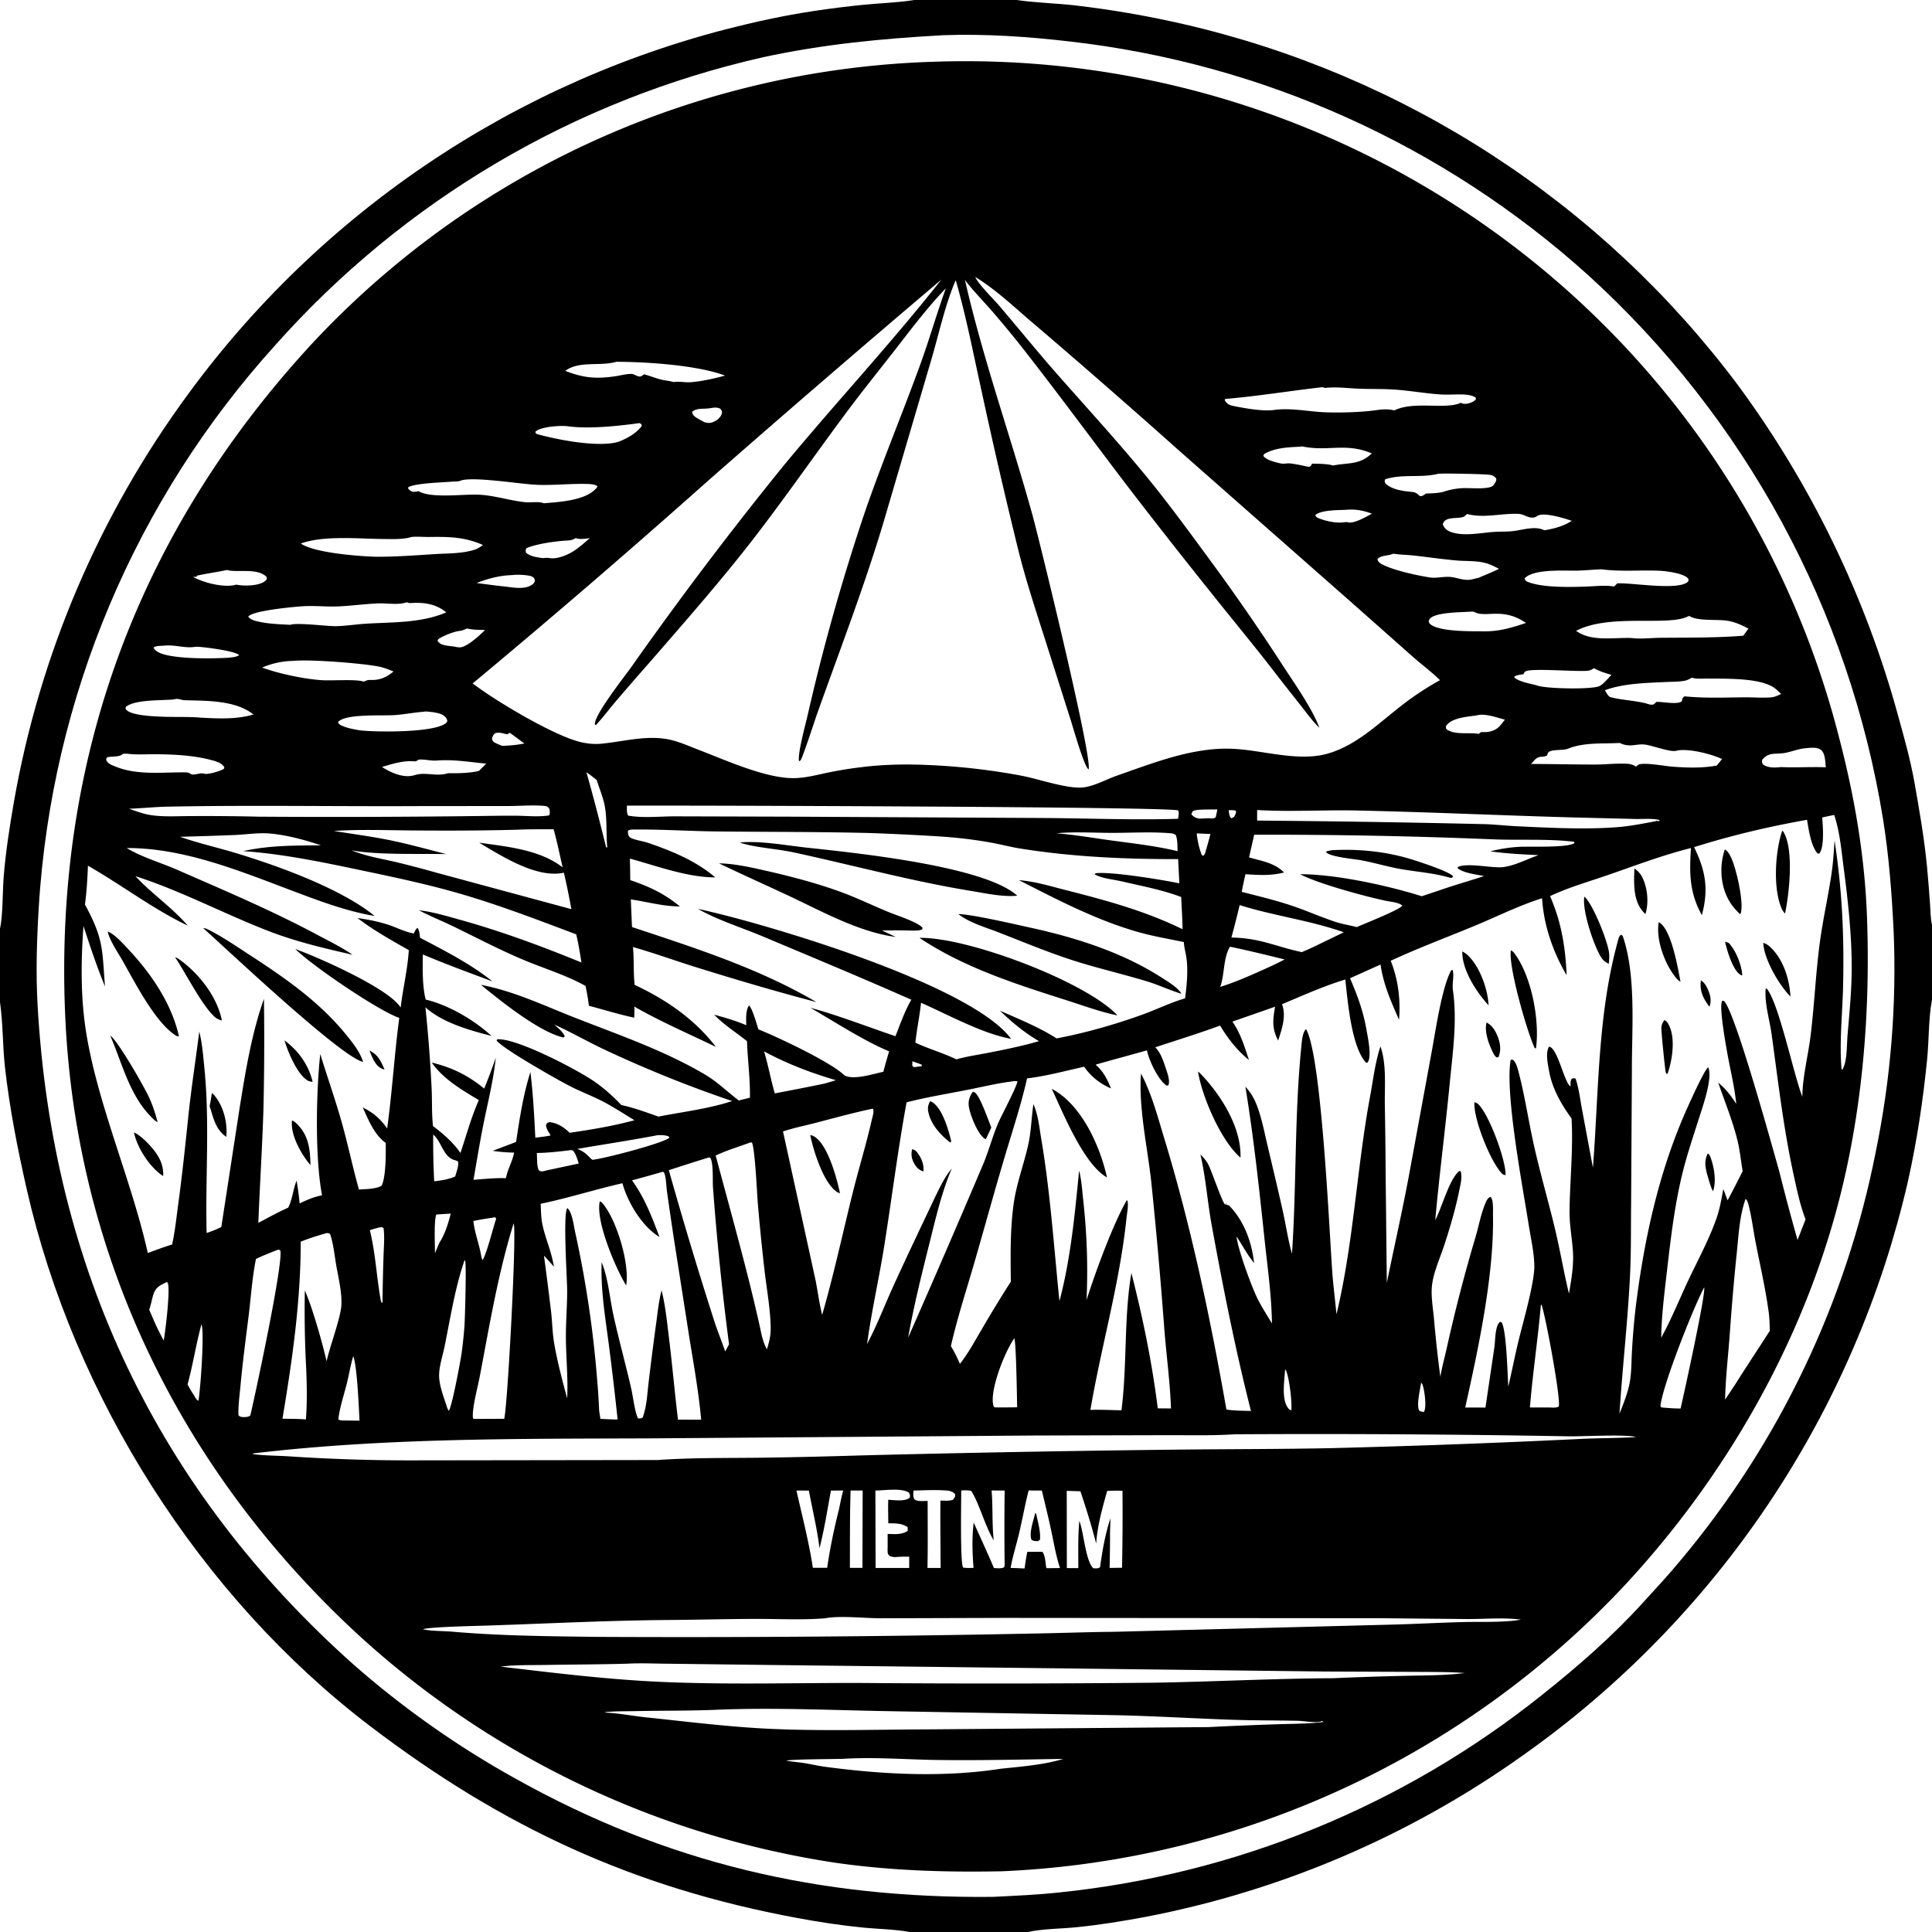 <svg xmlns="http://www.w3.org/2000/svg" viewBox="0 0 256 256"><path d="M121.144 0h13.563c2.536.373 5.136.422 7.686.708q7.227.841 14.32 2.463 1.365.313 2.724.656 1.358.342 2.708.715t2.693.774 2.674.834q1.333.431 2.656.892 1.323.46 2.636.95 1.312.49 2.614 1.008 1.301.519 2.591 1.066t2.567 1.122 2.542 1.178 2.516 1.234 2.487 1.288 2.459 1.343 2.428 1.397 2.397 1.45q1.191.738 2.365 1.502 1.174.765 2.331 1.554 1.158.79 2.297 1.605t2.26 1.655 2.225 1.704 2.185 1.753q1.083.888 2.147 1.8t2.106 1.847 2.066 1.893 2.023 1.938 1.98 1.981 1.937 2.026 1.891 2.067 1.845 2.108 1.799 2.148q.887 1.084 1.75 2.187.864 1.103 1.703 2.225.905 1.23 1.782 2.479t1.725 2.52q.849 1.269 1.667 2.558t1.607 2.596 1.548 2.632 1.487 2.667 1.425 2.7 1.362 2.733q.666 1.373 1.3 2.763.634 1.388 1.236 2.791.601 1.403 1.171 2.82t1.107 2.846q.536 1.43 1.04 2.87.504 1.442.975 2.894.47 1.453.908 2.916t.84 2.935c.805 2.906 1.63 5.825 2.162 8.796.66 3.687 1.305 7.435 1.673 11.163q.235 2.496.407 4.999c.066.907.053 1.922.263 2.806v9.913q-.011.052-.02.106c-.455 2.486-.373 5.196-.62 7.725-.53 5.379-1.353 10.859-2.528 16.136q-.327 1.428-.687 2.85-.358 1.42-.75 2.832-.393 1.413-.815 2.816-.425 1.403-.88 2.796-.457 1.392-.944 2.775-.488 1.382-1.007 2.752-.52 1.371-1.07 2.73t-1.131 2.704-1.193 2.677-1.254 2.65-1.314 2.62-1.374 2.589-1.433 2.557-1.49 2.524-1.548 2.489-1.604 2.453-1.66 2.416-1.715 2.377q-.871 1.178-1.768 2.337-.898 1.159-1.822 2.297-.924 1.137-1.874 2.254t-1.924 2.21q-.975 1.095-1.975 2.167t-2.024 2.12-2.071 2.073-2.119 2.026-2.164 1.977-2.209 1.927q-1.115.95-2.252 1.876t-2.294 1.824-2.336 1.77-2.376 1.718q-1.394.993-2.815 1.948-1.421.956-2.867 1.873t-2.916 1.794-2.963 1.716-3.008 1.636-3.05 1.555-3.092 1.472q-1.555.716-3.13 1.39-1.573.673-3.165 1.304-1.592.63-3.2 1.219-1.608.588-3.231 1.133-1.623.544-3.26 1.044-1.637.503-3.287.96t-3.312.868q-1.662.415-3.334.782t-3.354.69c-3.038.57-6.073 1.06-9.15 1.368-2.048.205-4.445.2-6.427.63h-15.676c-1.942-.368-4.07-.38-6.048-.575-2.942-.285-5.927-.74-8.835-1.28-21.77-4.03-39.086-12.08-56.637-25.458-22.492-17.144-39.226-43.62-45.47-71.162-1.203-5.308-2.272-10.727-2.873-16.138-.31-2.796-.25-5.678-.637-8.448L0 132.82v-9.779c.389-1.694.336-4.981.492-6.905.269-3.322.793-6.651 1.362-9.934q.32-1.824.692-3.638t.797-3.617.9-3.593 1.004-3.564 1.106-3.535 1.207-3.501q.63-1.742 1.308-3.466.679-1.722 1.407-3.425t1.505-3.385 1.602-3.339 1.697-3.291 1.792-3.242 1.884-3.188 1.975-3.133 2.065-3.075q1.054-1.523 2.152-3.014.864-1.18 1.755-2.34t1.808-2.299 1.86-2.257 1.911-2.213 1.962-2.17q.992-1.074 2.01-2.124t2.058-2.078 2.105-2.03q1.064-1.004 2.15-1.983 1.087-.978 2.196-1.931t2.24-1.882 2.28-1.83 2.323-1.777q1.172-.876 2.363-1.724 1.191-.849 2.401-1.67t2.439-1.614 2.475-1.559 2.51-1.5 2.543-1.445 2.576-1.385 2.607-1.326 2.636-1.266 2.665-1.206 2.691-1.144q1.353-.557 2.717-1.083t2.741-1.02 2.764-.958 2.784-.894 2.804-.831 2.823-.766 2.839-.702 2.855-.637c4.057-.88 8.314-1.48 12.444-1.906 2.233-.23 4.525-.282 6.739-.626zm3.634 4.678c-8.003.44-15.834 1.204-23.68 2.911q-1.163.262-2.32.547t-2.308.592-2.296.637-2.283.682-2.27.725-2.255.77-2.24.814-2.223.857-2.207.9-2.188.942-2.17.985-2.15 1.027-2.13 1.07-2.108 1.11q-1.05.564-2.087 1.15T65.8 21.588q-1.026.606-2.04 1.231t-2.016 1.27-1.99 1.31q-.99.665-1.965 1.348-.976.684-1.939 1.386-.962.703-1.911 1.424-.949.72-1.883 1.46-.934.739-1.854 1.496-.92.758-1.825 1.533t-1.794 1.567-1.764 1.602-1.733 1.637q-.858.826-1.7 1.67-.842.842-1.667 1.702-.826.859-1.634 1.734-.809.875-1.6 1.766-.862.952-1.704 1.922t-1.663 1.957-1.621 1.992-1.58 2.026-1.535 2.058-1.493 2.09q-.735 1.054-1.448 2.122-.713 1.069-1.403 2.151-.69 1.084-1.358 2.18-.667 1.098-1.311 2.21-.645 1.11-1.265 2.235t-1.218 2.261q-.596 1.138-1.169 2.287t-1.121 2.311-1.072 2.334-1.023 2.356q-.5 1.184-.973 2.377-.474 1.194-.923 2.397t-.872 2.416-.821 2.433q-.398 1.222-.77 2.451t-.718 2.466-.666 2.48q-.32 1.245-.614 2.495-.293 1.25-.56 2.506-.268 1.257-.509 2.518-.24 1.261-.455 2.528-.214 1.266-.401 2.537t-.349 2.545-.294 2.551-.241 2.557-.187 2.562c-.269 4.39-.414 8.755-.167 13.153 1.952 34.718 15.843 64.19 41.88 87.388q2.46 2.16 5.031 4.186 2.572 2.025 5.247 3.911 2.676 1.886 5.448 3.627t5.633 3.33c20.072 11.238 40.373 15.953 63.346 15.715 2.948-.145 5.893-.273 8.828-.59q1.088-.112 2.173-.243 1.086-.132 2.169-.285 1.082-.15 2.162-.32t2.157-.359 2.15-.398 2.143-.436 2.135-.475 2.125-.513 2.116-.55 2.106-.588 2.095-.625 2.084-.663 2.072-.7 2.058-.737 2.046-.773 2.03-.81q1.013-.414 2.017-.845 1.005-.433 2.001-.882.997-.45 1.985-.917.988-.468 1.968-.953t1.951-.987 1.933-1.022 1.915-1.056 1.895-1.091 1.876-1.124 1.855-1.157 1.834-1.19q.912-.604 1.813-1.223t1.79-1.255q.89-.635 1.768-1.286.879-.652 1.745-1.319t1.721-1.348c4.758-3.783 9.348-7.774 13.436-12.284 1.676-1.849 3.405-3.686 4.99-5.614q1.215-1.451 2.383-2.94 1.17-1.488 2.291-3.012 1.122-1.525 2.195-3.084 1.073-1.558 2.097-3.15 1.023-1.592 1.996-3.215.974-1.624 1.895-3.276.922-1.654 1.79-3.335.87-1.681 1.686-3.389t1.578-3.44 1.469-3.488q.707-1.755 1.358-3.532t1.247-3.574 1.134-3.61 1.02-3.645.904-3.675q.424-1.845.79-3.702.748-3.622 1.271-7.283.524-3.661.821-7.348.298-3.686.368-7.384t-.088-7.393c-.242-4.94-.62-9.856-1.403-14.744q-.209-1.289-.445-2.573t-.499-2.563q-.262-1.28-.552-2.552t-.606-2.54q-.317-1.267-.66-2.527t-.712-2.512-.765-2.496q-.396-1.245-.817-2.48-.422-1.236-.87-2.463-.447-1.226-.92-2.443t-.973-2.424-1.022-2.402-1.073-2.38q-.549-1.185-1.123-2.358T237.3 71.46t-1.221-2.308-1.269-2.282-1.317-2.254q-.67-1.121-1.364-2.227t-1.41-2.197-1.457-2.168-1.501-2.136-1.546-2.104q-.785-1.044-1.59-2.071-.806-1.028-1.633-2.038-.828-1.01-1.676-2.003-.849-.992-1.718-1.967-.869-.974-1.758-1.93-.89-.956-1.799-1.893t-1.838-1.855-1.876-1.815-1.915-1.776q-.888-.8-1.791-1.584-.904-.783-1.822-1.549t-1.852-1.513-1.88-1.477-1.909-1.44-1.936-1.403q-.976-.693-1.964-1.366t-1.99-1.327q-1-.653-2.014-1.288-1.014-.634-2.04-1.249-1.025-.614-2.062-1.209-1.038-.594-2.087-1.168-1.049-.575-2.108-1.128-1.06-.554-2.13-1.087-1.07-.534-2.151-1.046t-2.17-1.003-2.19-.962-2.208-.918-2.225-.876-2.242-.832-2.257-.79-2.273-.744q-1.14-.361-2.286-.7-1.147-.34-2.3-.657t-2.312-.611-2.323-.567-2.334-.521-2.343-.476q-1.174-.227-2.352-.43-1.179-.204-2.36-.385-1.183-.181-2.368-.34-1.185-.157-2.373-.292c-5.544-.648-11.24-1.036-16.824-.831q-.079.003-.158.01"/><path d="M132.701 247.954c-7.362.145-14.666-.077-21.963-1.124q-1.091-.165-2.18-.35t-2.174-.388-2.165-.43-2.158-.468-2.15-.508q-1.071-.264-2.138-.548t-2.129-.587-2.118-.625q-1.055-.323-2.105-.665t-2.094-.703-2.08-.742-2.065-.779q-1.03-.4-2.052-.817-1.021-.418-2.035-.855t-2.02-.893-2.003-.929-1.986-.965-1.968-1.002-1.948-1.038-1.93-1.074-1.91-1.109-1.888-1.143-1.868-1.179q-.928-.597-1.845-1.212t-1.823-1.246-1.8-1.28q-.894-.647-1.776-1.311-.882-.665-1.751-1.345-.87-.68-1.727-1.377-.857-.696-1.701-1.407t-1.675-1.44-1.648-1.469c-23.67-21.659-37.822-50.365-39.196-82.545-1.449-33.919 9.696-63.914 32.697-88.854q.99-1.062 2.004-2.099t2.055-2.048q1.04-1.011 2.105-1.997 1.064-.985 2.153-1.944t2.2-1.89q1.113-.933 2.248-1.837 1.134-.904 2.291-1.78 1.157-.875 2.334-1.722t2.377-1.664q1.199-.818 2.417-1.605 1.218-.788 2.455-1.546 1.238-.757 2.493-1.484 1.256-.726 2.53-1.422 1.272-.695 2.563-1.359 1.29-.664 2.596-1.296 1.305-.631 2.627-1.23 1.321-.6 2.656-1.166 1.336-.567 2.685-1.1 1.35-.534 2.711-1.034 1.362-.5 2.736-.966t2.759-.898 2.78-.83 2.8-.761 2.817-.692 2.834-.622 2.848-.552 2.862-.481q1.433-.223 2.872-.41 1.438-.188 2.881-.34t2.889-.269 2.895-.197q1.448-.08 2.898-.125 1.467-.052 2.935-.068 1.467-.015 2.935.005t2.934.076 2.931.148 2.927.22 2.92.291q1.46.164 2.913.363 1.454.199 2.903.434t2.891.505 2.879.575 2.863.646 2.846.716 2.828.785 2.809.854 2.786.923 2.762.991 2.738 1.058 2.711 1.125 2.683 1.19q1.334.613 2.653 1.257t2.62 1.32 2.589 1.385q1.286.708 2.553 1.448 1.268.739 2.518 1.51 1.249.77 2.479 1.57t2.44 1.631 2.4 1.69 2.357 1.749 2.314 1.805 2.269 1.862 2.223 1.917 2.175 1.97q.779.724 1.544 1.462.766.737 1.519 1.487.752.752 1.491 1.516t1.464 1.541 1.435 1.568 1.408 1.593 1.379 1.618 1.35 1.643q.667.827 1.32 1.666.652.84 1.29 1.69.637.851 1.258 1.713.623.862 1.229 1.735t1.197 1.757 1.165 1.778 1.134 1.798q.558.905 1.1 1.819.543.914 1.069 1.838t1.034 1.857 1.002 1.875.968 1.893q.475.95.934 1.91.458.959.899 1.926.44.967.864 1.942t.83 1.957q.406.983.794 1.972.388.99.759 1.986.37.996.723 2 .353 1.002.687 2.011t.651 2.024.615 2.035.578 2.046.541 2.056c2.034 7.769 3.38 15.649 3.67 23.69.45 12.428-.558 25.212-3.647 37.287-4.873 19.054-15.129 36.916-28.49 51.272q-.995 1.062-2.016 2.1-1.02 1.036-2.065 2.049-1.046 1.012-2.116 1.999-1.07.986-2.162 1.947-1.094.96-2.21 1.894t-2.255 1.84q-1.138.907-2.299 1.785-1.16.879-2.34 1.729-1.182.85-2.383 1.671t-2.422 1.614-2.461 1.554q-1.24.762-2.498 1.494-1.257.732-2.532 1.433t-2.567 1.371-2.6 1.309-2.63 1.245-2.66 1.181-2.688 1.117q-1.35.541-2.714 1.05-1.363.51-2.738.985-1.376.476-2.762.918t-2.783.851-2.803.784-2.821.715-2.838.646-2.852.578-2.866.508-2.877.439-2.886.369q-1.446.167-2.895.299t-2.902.228-2.906.159m-3.7-211.428.178.062.035.111c.493 1.043 2.422 2.91 3.249 3.88 2.534 2.977 4.989 6.008 7.572 8.945 4.02 4.571 8.14 9.047 11.996 13.762 2.674 3.27 5.185 6.686 7.682 10.093q5.283 7.125 10.113 14.565c1.525 2.37 4.076 5.935 4.992 8.49-.933-.905-1.714-2.007-2.52-3.025q-1.926-2.427-3.821-4.879c-2.69-3.463-5.499-6.839-8.226-10.275q-5.34-6.665-10.548-13.434c-4.605-6.038-9.093-12.149-13.766-18.14q-2.22-2.85-4.593-5.577c-1.16-1.326-2.414-2.601-3.482-4 2.406 10.557 6.044 20.676 8.93 31.087.887 3.197 8.031 32.396 7.446 33.765-.61-.426-2.048-5.576-2.374-6.575l-3.462-10.88c-1.26-3.942-2.55-7.866-3.539-11.889q-2.578-10.492-4.855-21.054c-1.066-4.843-1.996-9.666-3.37-14.435-1.43 3.33-2.205 7.038-3.228 10.514l-6.403 21.776c-2.567 8.535-5.763 16.81-8.747 25.2-.272.763-1.958 5.954-2.197 6.152-.053.044-.122.066-.183.099-.232-.9.858-4.894 1.114-5.999q3.126-13.738 7.631-27.088c2.258-6.535 4.924-12.915 7.289-19.409 1.224-3.358 2.197-6.804 3.416-10.166-2.543 2.635-4.82 5.703-7.076 8.591-2.304 2.948-4.636 5.835-6.844 8.861-3.794 5.129-7.451 10.378-11.341 15.432-4.403 5.719-9.18 11.137-13.906 16.584q-2.246 2.545-4.453 5.123c-.923 1.087-1.785 2.237-2.752 3.285l-.136-.085c-.12-1.224 3.91-6.32 4.77-7.526q9.676-13.741 20.26-26.793c6.862-8.294 14.214-16.166 20.883-24.628Q109.241 50.177 93.972 63.57 78.53 77.329 62.63 90.559c3.12 2.372 10.005 6.433 13.581 7.565 1.16.368 2.31.535 3.524.416 2.866-.282 5.732-1.104 8.633-.606 1.382.237 2.719.85 4.023 1.35 2.75 1.056 5.504 2.264 8.335 3.08 1.368.394 2.868.728 4.298.743 1.665.019 3.387-.481 5.017-.803q2.15-.428 4.328-.676c2.92-.357 5.815-.385 8.75-.255 4.043.18 8.22.651 12.192 1.405 2.316.439 5.689 1.646 7.897 1.581 1.547-.046 3.3-1.061 4.781-1.578 3.805-1.327 7.687-2.843 11.698-3.38q1.138-.162 2.288-.192t2.294.076c3.632.318 8.006 1.599 11.592.591 3.819-1.072 6.668-3.913 9.714-6.278q2.475-1.944 5.227-3.473c-1.068-1.068-2.345-2.002-3.483-3.004l-8.126-7.196L156.224 59.7q-9.507-8.49-19.199-16.767c-2.44-2.05-5.092-4.614-7.811-6.234l-.035-.111zm-48.595 76.35.063.186.125.062-.125-.062zm-62.53 3.154.068.067c2.16 2.333 4.832 4.115 6.933 6.551-4.616-2.206-8.779-5.404-13.224-7.94-.073 1.699-.164 3.458-.395 5.142 2.447 4.553 2.263 5.719 2.654 10.857-1.074-2.608-1.976-5.326-2.85-8.007-.333 4.417-.383 9.189.273 13.574 1.46 9.775 6.058 19.938 8.248 29.753 1.069-.385 2.136-.799 3.226-1.123.383-1.76.568-3.572.809-5.355.52-3.843.924-7.655 1.323-11.51.394-3.8.985-7.56 1.463-11.347.39 1.544.508 3.145.668 4.725.742 7.32.125 14.635.307 21.966.668-.238 1.313-.473 1.946-.797l2.413-15.698c.786-4.885 1.581-9.858 3.236-14.54q.097 7.16-.058 14.32c-.152 5.127-.485 10.238-.685 15.362 1.305-.678 2.608-1.416 3.955-2.007.575-1.119.632-2.418 1.116-3.58.173 1.006.306 2.003.404 3.018.964-.473 1.908-.875 2.968-1.079-.95-4.956-.789-13.629-.239-18.722.93 3.038 2 6.04 2.857 9.099.823 2.936 1.447 5.928 2.271 8.862.906-.07 2.18-.049 2.99-.494.594-1.12.577-4.334.557-5.685-1.524-1.087-2.294-3.055-3.046-4.703 1.413.713 2.322 1.488 3.237 2.784.672-4.872.953-9.777 1.605-14.647-2.774-.944-11.522-6.9-13.776-9.123 3.11 1.123 12.404 5.224 13.957 7.75.304-2.52.926-5.088 1.081-7.605-2.273-1.29-4.727-2.658-6.797-4.254 1.454.21 2.816.465 4.214.94 1.023.348 2.181.935 3.239 1.1.132-.23.278-.638.513-.732.247.386.262.857.32 1.302 3.25 1.715 6.736 3.484 9.602 5.79-3.1-1.157-6.175-2.282-9.226-3.571-.046 1.906-.078 4.117.368 5.973 3.043.728 6.406 2.692 8.719 4.815-2.9-.738-6.491-1.75-8.75-3.788q.555 5.34.82 10.7c.086 1.669-.005 3.384.186 5.04 1.406 1.068 2.614 2.1 3.635 3.56.784-2.326 1.436-4.76 2.436-7.002-2.268-1.368-4.693-2.764-6.238-4.977 2.685.655 4.807 1.689 6.95 3.449q.83-2.029 1.535-4.104c-.297 2.922-1.014 5.751-1.597 8.618-.51 2.51-.916 5.048-1.358 7.571 1.423-.1 2.872-.263 4.298-.21.22-1.195.867-2.218 1.089-3.394a21 21 0 0 1-2.833-.232l3.091-1.177c.476-3.138.94-6.237 1.898-9.271.356 2.901.506 5.789.651 8.706.676-.089 1.366-.152 2.032-.297-.252-.429-.586-.87-.616-1.378.15-.294.141-.276.454-.389 1.054.118 1.934.671 2.67 1.412 2.865-.405 5.8-.908 8.596-1.659-1.268-.77-2.53-1.596-3.834-2.303-1.494-.81-3.109-1.405-4.628-2.171-1.448-.73-9.19-5.095-9.817-6.123.182-.176.08-.138.363-.132 2.699.056 10.25 3.986 12.557 5.567 1.322.906 2.511 1.977 3.61 3.14 1.73.382 3.26.956 4.925 1.538 3.206-.625 6.676-1.041 9.773-2.06q-8.66-2.932-16.935-6.824c-2.238-1.056-4.395-2.298-6.646-3.315.507.454 1.108.927 1.4 1.556l-.174.166c-3.22-.73-8.348-4.864-10.932-6.98 4.455.853 8.393 2.769 12.576 4.404 5.753 2.249 11.781 4.328 17.118 7.486 1.661.983 2.948 2.285 4.47 3.43l1.472-.365c.053-2.493-.305-4.996-.385-7.49-1.273-1.04-3.288-2.333-4.338-3.512 1.44.4 2.862.806 4.24 1.395-.01-.814-.108-1.903.36-2.61.42.295 1.042 2.522 1.243 3.154 2.605 1.05 9.637 4.36 11.395 6.095l-.147.138.147-.138c1.221.678 3.822-.19 5.166-.469q.36-1.361.763-2.71c-3.213-1.315-7.329-3.971-10.425-5.771 3.827 1.052 7.512 2.502 11.267 3.766.637-1.625 1.225-3.32 2.1-4.833-6.503-2.883-13.073-5.604-19.627-8.366-2.829-1.191-5.989-2.163-8.651-3.672 8.882 1.905 36.202 10.012 41.493 17.218-3.793-.673-8.357-3.208-11.926-4.776-.186 1.767-.561 3.514-.752 5.286 1.766.831 3.663 1.349 5.437 2.215 1.263-.37 2.602-.561 3.895-.81 2.381-.46 4.718-.928 7.05-1.605-1.837-1.068-3.665-2.541-5.158-4.038 2.53 1.14 5.144 2.165 7.482 3.672 3.789-.708 7.823-1.862 11.455-3.18 1.859-.674 3.682-1.581 5.578-2.126.216-1.689.398-3.43.21-5.127-.08-.733-.299-1.424-.363-2.165l-.013-.165c-2.054-.435-4.109-.772-6.13-1.352-5.548-1.59-10.602-4.252-15.72-6.853 2.07.157 4.145.792 6.152 1.302 5.359 1.364 10.542 2.758 15.526 5.202-.01-1.421-.123-2.848-.172-4.269-2.502-.954-5.35-1.483-7.961-2.091-1.099-.256-2.538-.354-3.512-.92l.115-.13c1.845-.288 9.046.884 11.107 1.331l-.16-3.218c-6.972.03-14.1-.297-20.99-1.408-1.177-.19-2.332-.495-3.502-.716-2.443-.463-5.006-.751-7.487-.898q-4.47-.278-8.947-.431c-6.776-.171-13.558-.132-20.337-.211-3.524-.041-7.058-.278-10.582-.25-.363.003-.758-.049-1.06.157.004.119.004.237.017.355.04.362.184.522.507.66.656.279 1.445.353 2.133.589 3.171 1.085 6.349 2.385 8.917 4.582-3.764-.013-7.706-1.51-11.319-2.491q.047 1.425.052 2.85c2.564.876 4.478 1.767 6.582 3.487-2.249 0-4.3-.613-6.506-.93l.155 3.66c8.35 2.776 16.82 5.468 24.438 9.947-5.342-1.406-10.728-2.993-16.004-4.64-2.775-.868-5.51-1.863-8.308-2.657.17 1.661.039 3.345.225 5.011 4.182 1.967 7.938 4.529 10.77 8.222-3.606-1.742-7.345-3.352-10.818-5.345.047.483.005.984-.011 1.47-2.013-.427-4.015-1.046-6.004-1.579a26 26 0 0 0-.448-2.622c-2.562-1.44-5.621-2.354-8.335-3.505-3.068-1.3-6.046-2.857-9.041-4.319-1.55-.757-3.173-1.396-4.693-2.204 1.85.207 3.697.775 5.487 1.273 5.5 1.53 10.763 3.488 16.043 5.645-.193-1.255-.396-2.492-.693-3.728-5.053-1.902-10.12-3.85-15.306-5.36-4.752-1.384-9.633-2.381-14.474-3.395-4.678-.98-9.58-1.943-14.35-2.273 3.523-.771 6.755-.738 10.322-.763-2.179-.73-4.593-1.39-6.887-1.575-1.43-.114-2.975.13-4.413.2q-3.69.146-7.382.239c2.35.837 4.83 1.389 7.222 2.107 5.552 1.666 14.078 4.721 18.559 8.387-3.685-.62-7.15-1.927-10.632-3.236-7.05-2.65-14.578-5.796-22.22-5.764 2.023 1.223 4.498 1.923 6.672 2.874 6.239 2.729 12.591 5.418 18.598 8.63 1.558.833 3.202 1.633 4.659 2.634-3.825-.876-7.495-1.732-11.164-3.153-5.901-2.284-11.575-5.325-17.61-7.26zM93 149.625l-.216.072zl.124-.094zm-.875.25-.24.093zl.216-.072zm71.655 13.876.069.077c.147 1.64 1.968 6.604 2.745 8.178.568 1.151 1.287 2.256 1.946 3.358-.054-3.806-.61-7.61-1.008-11.392-.703-6.674-1.428-13.357-2.513-19.98a7.2 7.2 0 0 1 1.374 2.121c.741 1.762 1.105 3.738 1.542 5.596.707 3.006 1.439 6.017 2.1 9.033.392 1.787.652 3.63 1.16 5.387.61-9.074.322-18.232 1.222-27.28.065-.652.135-2.061.64-2.476 2.03 3.369 3.073 26.395 3.458 31.932.136 1.955.387 3.89.578 5.839 2.283-9.512 2.68-19.384 4.472-28.981.404-2.163.652-4.41 1.352-6.5.832 2.329.54 5.34.58 7.783q.082 4.459.106 8.917l.157 14.612c.96-4.681 2.014-9.33 2.899-14.028l3.025-16.459c.53-2.78 1.34-8.625 2.618-10.93l.19-.028c.21.832-.099 1.811.028 2.689.59 4.084-.032 8.28-.427 12.365-.584 6.036-1.369 12.057-1.916 18.094.876-1.646 1.842-5.386 3.172-6.511l.183.017c.277.726-.034 1.88-.186 2.626-.495 2.427-1.191 4.781-1.958 7.135-.56 1.723-1.465 3.663-1.647 5.452-.14 1.373.133 2.9.264 4.274q.332 3.895.85 7.77c.218-1.352.602-2.677.893-4.014q1.618-7.289 3.75-14.443c.44-1.474.692-2.996 1.278-4.425.156-.382.312-.803.707-.971.028.027.06.05.083.082.348.465.251 1.776.262 2.35.155 7.937-1.945 17.693-3.679 25.486l2.682.003 1.172-7.915c.12-.827.095-1.673.283-2.49.082-.357.184-.675.453-.934l.217.025c.664.935.801 7.025.903 8.531.464-1.987.855-3.991 1.333-5.976.588-2.443 2.15-7.768 2.116-10.031-.027-1.795-.475-3.684-.753-5.456-.785-5.007-3.131-17.243-2.395-21.774l.147-.094.225.071c.388.423.534.998.678 1.542.83 3.139 1.304 6.408 2.007 9.582.828 3.739 1.913 7.438 2.81 11.163.69 2.871 1.177 5.788 1.87 8.664.308-1.808.638-3.68.529-5.52-.108-1.809-.471-3.58-.452-5.401.044-4.08.504-8.234.265-12.299-1.341-1.828-2.553-3.94-2.96-6.198-.164-.913-.546-2.534-.006-3.31 1.145.174 2.017 4.868 2.843 5.264-.01-.356-.05-.667.125-.991.265-.089.243-.114.535-.039.437 1.297.602 2.742.853 4.09l1.444 7.723c.776-9.989.608-20.22 3.278-29.944.092-.335.144-.754.452-.928l.212.141c1.81 5.242 1.204 12.276 1.22 17.831l-.103 17.87c-.037 2.967.01 5.927-.125 8.893-.287 6.263-1.02 12.477-1.416 18.73.527-1.34 1.081-2.689 1.351-4.109.246-1.292.219-2.665.292-3.979q.157-3.015.505-6.014c1.12-9.052 3.09-18.088 6.843-26.431.35-.779 2.34-5.204 2.768-5.367.638 1.397-.781 5.34-1.258 6.851-.765 2.425-1.59 4.838-2.19 7.311-1.044 4.317-1.544 8.703-2.052 13.106-.329 2.85-.686 5.685-.732 8.557 1.324-2.388 2.369-4.994 3.53-7.47 1.298-2.762 2.845-5.581 3.835-8.463.418-1.216.632-2.51.865-3.771l.569 1.504q1.025-1.918 1.995-3.864c-.23-1.34-.353-2.702-.675-4.025-.63-2.59-1.693-5.18-2.56-7.704 1.019.844 1.675 1.7 2.386 2.814-.222-2.252-.76-4.376-1.16-6.593-.196-1.088-1.168-6.395-.701-7.068l.236.018c1.474 1.4 6.452 19.515 7.33 22.605q1.135 4.554 2.417 9.068l1.06-2.719c-.751-1.994-1.17-4.036-1.62-6.112-1.315-6.08-2.024-12.252-2.872-18.409-.272-1.972-.947-4.044-.793-6.037l.125-.058c1.614 1.898 3.545 11.291 4.73 14.34l.004-.14.01-.235c.09-2.54.767-5.142 1.082-7.676.511-4.128.678-8.297 1.233-12.414.42-3.114 1.127-6.172 1.572-9.276.2-1.385.273-2.799.378-4.193 1.007 6.756 1.269 12.36 1.129 19.189-.076 3.65-.519 7.51-.203 11.135l.124-.001q.047-.088.091-.177c.541-1.14.464-3.084.575-4.378.249-2.873.533-5.791.55-8.675.026-4.534-.497-9.162-1.084-13.651-.3-2.305-.496-4.611-1.232-6.826-.535.091-1.062.212-1.591.329.087 1.169.326 3.895-.396 4.794l-.24-.043c-.872-1.045-1.151-3.129-1.375-4.443-5.122.913-10.001 2.06-14.963 3.623 1.545 3.18 1.938 5.587 1.031 9.008-1.666-2.967-1.664-5.59-1.446-8.888-3.701.916-7.345 2.309-10.948 3.555-2.552.883-5.283 1.66-7.722 2.811 1.513 3.52 2.024 6.694 2.196 10.486-1.819-3.1-3.04-6.617-3.254-10.203-3.032.954-5.815 2.357-8.736 3.572-3.764 1.566-7.626 3.002-11.323 4.715.989 2.436 1.324 5.202 1.105 7.814-1.052-2.377-2.087-4.725-2.452-7.315l-4.043 1.815c.942 2.174 1.774 4.43 2.17 6.772.17 1 .753 3.566.16 4.397l-.193.03c-1.937-2.029-2.458-8.206-2.758-11.03-2.849.858-5.642 2.125-8.389 3.271.59 1.578-.02 3.296-.516 4.815-.838-1.64-.712-2.723-.404-4.483l-5.653 1.974c1.068 1.532 1.613 3.333 2.19 5.088-1.594-1.3-2.757-2.812-3.827-4.561-2.842 1.04-5.716 1.934-8.59 2.877.691.704 1.035 1.672 1.334 2.595.196.604.696 1.847.395 2.439l-.224.047c-1.123-.757-2.334-3.352-2.607-4.677-2.262.647-4.54 1.237-6.8 1.9 1.036.903 1.538 1.909 2.045 3.153-1.503-.664-2.616-1.547-3.572-2.88-2.484.55-5.031 1.243-7.556 1.545-.784 3.469-1.899 6.836-2.915 10.241-1.411 4.734-2.71 9.499-4.087 14.242-1.057 3.645-2.252 7.292-3.09 10.995.472.76.842 1.526 1.198 2.346 1.079-1.368 1.921-2.935 2.806-4.432q1.9-3.273 3.938-6.461c-.037-3.457-.102-7.118.41-10.54.387-2.584 1.329-5.049 1.895-7.596.391-1.762.431-3.604.685-5.39.628 1.386.783 3.086 1.036 4.58 1.204 7.112 1.685 14.36 2.417 21.534 1.499-5.693 2.034-11.472 2.605-17.307.322 1.237.405 2.63.544 3.9.493 4.483.64 8.746.442 13.25 1.168-3.66 3.443-9.921 5.322-13.207l.097.048c.155.668-.052 1.579-.123 2.27-.886 8.612-3.333 16.945-4.786 25.455 1.363-.051 2.75.026 4.115.052.771-6.012.304-12.226 1.315-18.191 1.512 5.87 2.747 11.92 3.497 17.932l1.753.014c-.124-3.432-.588-6.891-.87-10.317q-.727-9.869-1.745-19.711c-.497-4.554-1.7-9.817-1.359-14.35 1.406 2.632 2.202 5.71 3.07 8.555 3.572 11.713 6.125 23.908 8.247 35.962 1.058.175 2.181.153 3.253.195-2.06-8.108-3.703-16.397-5.203-24.624-.566-3.103-.786-6.29-1.491-9.364.387.392.729.763 1 1.248.45.802 1.901 5.158 2.264 5.381l.286-.262-.212.129.024.131.407.117c2.005 2.004 3.037 4.87 3.337 7.636-.897-1.104-1.55-2.341-2.325-3.527zM81.668 47.938c-2.113.635-4.927-.175-6.762 1.203 2.442.96 4.146 1.088 6.719.7.63-.096 1.445-.316 2.067-.294.414.015.88.497 1.28.297.136-.067.25-.158.372-.247.762.204 1.496.505 2.258.701.549.142 1.083.139 1.633.33.822-.127 1.476.072 2.26.018 1.467-.101 3.158-.497 4.582-.876-3.698-1.398-10.412-1.816-14.409-1.832m93.59 3.362c-4.322.487-8.591 1.199-12.928 1.566l-.047.17c.296.454.552.643 1.087.747 1.615.316 3.903.756 5.513.533 1.947-.27 4.142.146 6.093.28 2.035.14 5.488.045 7.504-.267.805-.103 1.461-.142 2.261.052l.168-.075c2.636-1.165 6.704-.002 8.676-.939.042.024.083.053.128.072.43.18 1.072-.007 1.464-.215.14-.076.252-.182.37-.288l.022-.2c-.367-.383-1.366-.461-1.88-.47-.948-.017-1.903.063-2.849-.001-1.998-.136-3.982-.497-5.987-.638-1.587-.112-3.19-.06-4.782-.122-1.409-.055-2.972-.262-4.364-.113-.196.021-.274-.01-.45-.092m-80.909 2.75a7.4 7.4 0 0 1-1.189.106c-.418 0-1.036.066-1.366.35-.031.026-.054.061-.082.092.068.337.166.464.45.667.362.258.794.465 1.185.68.606.166.937.12 1.496-.199.345-.197.701-.558.806-.953.079-.296-.037-.4-.193-.628-.372-.189-.703-.18-1.107-.115m-9.625 2.012c-2.812.394-6.712.804-9.525.418-.898-.123-3.457.051-4.187.666-.03.024-.053.056-.08.084.11.25.03.16.215.292 2.837.755 7.382 1.652 10.247 1.152.662-.115 1.359-.459 1.94-.791.668-.383 1.225-.816 1.702-1.426l-.087-.402.221.128.012.112-.442-.22.053-.017zm87.61 3.124c-1.6.079-3.397.134-4.811.967l-.133.24c.386.576 1.634.864 2.302 1.012.417.092.744-.026 1.148-.004.496.029 1.019.15 1.51.234.202.034 1.002.248 1.158.206.072-.019.126-.079.19-.118l.16-.289c.74.021 2.11.008 2.757.252l.123-.024c2.005-.38 3.41-.046 5.034-1.58-3.371-1.449-5.705-.255-9.01-.889-.18-.034-.258-.065-.429-.008m18.218 3.596-.183.043c-2.201.502-4.68-.034-6.81.681-.127.292-.083.252.012.533.846.859 2.367 1.035 3.521 1.145 1.173.11.733 1.056 1.86.215.75-.033 1.503-.038 2.236-.209l.177-.059a9.6 9.6 0 0 1 2.338-.444c.928-.069 3.42.223 4.106-.308.107-.082.345-.447.396-.573.064-.16.057-.215.065-.368-.215-.325-.433-.428-.813-.512-.526-.116-6.372-.226-6.905-.144m-129.459.891q-.101.034-.204.066c-.31.094-.568.047-.881.074-1.416.122-4.742.19-5.868.718l-.079.17c.199.23.36.428.682.462.225.023.51-.04.734-.073l.117.062c1.798.91 5.922.282 7.968.403 2.045.12 3.993.774 6.02.99.829.088 1.697-.147 2.498.141 2.023-.172 5.64-.36 6.982-2.06.049-.06.08-.132.12-.199-.36-.233-.755-.274-1.174-.29-2.267-.09-4.546.19-6.796.106-2.196-.083-8.155-1.081-10.012-.607q-.054.017-.107.037m117.227 3.882c-.96.046-3.364.011-4.035.715.142.31.358.368.666.483.883.332 2.188.594 3.117.454q.099-.011.198-.018c.382-.023.106-.023.403.037.802.16 2.408-.777 3.123-1.157-1.13-.437-2.256-.632-3.472-.514m16.091.553c-.13.1-.343.317-.486.373-.822.32-2.481-.123-2.747 1.011.193.447.44.73.897.925 1.724.742 4.173.164 5.996.059.767-.044 1.543-.014 2.307-.09 1.337-.131 3.012-.761 4.26-.118 1.326-.225 2.482-.524 3.631-1.252-.92-.334-3.484-1.102-4.4-.731-.147.059-.155.092-.32.177-.814.422-1.509-.33-2.33-.368-2.224-.106-4.605.613-6.808.014M54.56 71.148c-1.197.353-2.562.282-3.803.272-3.268-.028-7.871-.496-10.892.597 1.699 1.239 7.858 1.72 10.075 1.756 2.547.005 5.087-.185 7.627-.348 1.742-.111 3.48-.051 5.18-.539.483-.139.842-.376 1.245-.672-2.461-1.086-4.517-1.094-7.172-1.062-.724.008-1.551-.077-2.26-.004m21.715.15q-.047.03-.095.058c-.402.232-.665.249-1.116.273-1.383.076-4.047.437-5.304 1.012-.143.303-.142.288-.044.608.57.505 1.495.6 2.23.708l.117-.014a2.5 2.5 0 0 1 .75.005c1.143.19 2.707-.537 3.584-1.191.6-.448 1.19-.944 1.743-1.447-.612.062-1.277.208-1.865-.011m108.314 2.073-.114.05c-.593.244-1.601.151-1.96.693.117.371.338.522.681.697 1.516.774 4.545 1.436 6.266 1.702.203.031.394.042.599.038.72-.016 1.514-.175 2.225-.092.734.086 1.43.378 2.179.376.392 0 .727-.096 1.102-.192.112-.03.225-.053.338-.08.907-.383 1.83-.746 2.713-1.184-.646-.355-1.285-.668-2.011-.829-1.212-.267-2.43-.18-3.656-.289-1.86-.165-3.712-.438-5.568-.646-.909-.102-1.805-.106-2.712-.241-.027-.004-.054-.002-.082-.003m27.632 2.065c-1.11.036-2.222.157-3.33.177-1.632.03-5.472-.254-6.802.945-.031.028-.056.064-.084.095.126.305.232.382.547.497 2.089.762 5.769.646 8.031.555 1.079-.043 2.197-.18 3.264.013a1.6 1.6 0 0 0 .421-.413c1.98-.133 8.056 1.004 9.41-.23.036-.159.115-.269.005-.412-.552-.723-3.035-1.01-3.936-1.044-2.516-.095-5.015.149-7.526-.183m-182.143.09c-1.331.276-2.677.465-4.005.752l-.002.15-.505.003c1.367.775 4.053 1.458 5.614 1.073.046-.011.09-.027.136-.04.962.214 2.936.186 3.749-.43.164-.124.174-.15.288-.292-.018-.19.022-.262-.136-.398-1.291-1.111-3.86-.434-5.139-.819m37.905.669c-1.76.054-3.195.428-4.832 1.058 1.23.158 2.461.332 3.695.46 1.153.127 2.733.472 3.728-.291.147-.113.222-.253.303-.414-.05-.31-.046-.401-.334-.584-.386-.245-2.072-.318-2.56-.229M53.92 79.8c-1.148.403-2.618.103-3.83.154-1.74.074-3.486.314-5.231.397-1.425.067-2.848-.086-4.271-.042-1.277.04-7.107.583-7.696 1.392.296.459 1.053.602 1.572.71 1.3.272 2.679.305 4.004.385.785-.336 4.858.187 5.983.175 1.314-.013 2.666-.243 3.983-.325 3.564-.223 7.356-.065 10.698-1.504-1.403-1.144-2.945-1.343-4.712-1.235-.216.013-.308-.017-.5-.107m140.93 1.25c-1.186.088-4.51.057-5.336.888-.102.103-.138.195-.2.318.058.275.054.346.297.518 1.37.97 5.489.863 7.15.88 1.97.007 3.578-.499 5.44-1.104-3.052-2.121-5.288-.67-6.772-1.425-.202-.103-.358-.085-.579-.075m28.857.603c-2.601 1.397-10.394-.415-14.865 1.936 2.013 1.48 5 .856 7.347.952 1.22.159 2.603-.02 3.844-.03 3.651-.03 7.321.015 10.964-.276l.678-.944c-.878-.447-1.668-.831-2.646-1.016-1.402-.265-4.043.08-5.146-.64zM61.896 83.27l-.132.06c-.284.124-.528.231-.838.264-.805.085-2.174.647-2.842 1.093l-.117.2c.208.343.508.502.896.595.419.1.865.137 1.293.188.514.1.872.2 1.357-.047l.169-.081c.924-.474 1.834-1.346 2.593-2.057-.762-.042-1.643-.004-2.379-.215m-40.164 2.283c-.436.04-1.045-.004-1.393.255.176.373.596.62.97.765 1.975.762 6.735.714 8.988.578.473-.063.993-.076 1.4-.344-.5-.549-4.722-1.1-5.647-1.109-.16-.001-.304.031-.461.046-1.263.12-2.545-.344-3.857-.191m17.05 2.022a10.8 10.8 0 0 0-4.047.88c2.169.802 5.616 1.533 7.94 1.675 1.364.084 4.507-.165 5.5.185.144-.039.252-.09.388-.145.253-.105.51-.067.779-.07 1.139-.01 1.941-.413 2.801-1.128-.619-.244-1.238-.498-1.89-.635-2.192-.46-9.285-.997-11.47-.762m172.393.983c-.243.151-.446.274-.736.313-1.322.177-7.378-.367-8.278.08-.14.068-.235.265-.31.394l-.161.02c-.383.052-.686.088-1.024.277l.022.177c.878.615 2.03.719 3.034 1.028 1.122.413 7.147.54 8.206.067.5-.224 1.197-1.087 1.596-1.486-.787-.238-1.568-.463-2.285-.874zm13.013 1.233c-.302.167-.624.35-.967.413-.826.151-1.757.129-2.597.17-2.606.129-5.504.177-7.97 1.086.163.257.431.822.734.912 1.124.33 3.204.47 4.543.785.368.087.941.362 1.258.128.053-.04.228-.221.28-.275.787-.054 2.832.399 3.374-.084.086-.288.06-.474.344-.636.027-.016.062-.011.093-.017 2.637.266 5.33.145 7.978.126 1.13-.008 2.33.1 3.45.002.453-.04.9-.263 1.31-.444-.368-.342-.758-.748-1.198-.993-2.083-1.161-6.226-1.02-8.638-1.05-.612-.007-1.422.089-1.994-.123M23.023 92.68c-1.579.152-5.18-.005-6.346.987-.03.211-.08.207.032.35.625.81 3.816.91 4.79.95 1.616.064 3.248-.008 4.861.102.015.001.03.01.044.014 2.382.124 4.874.277 7.18-.41-2.387-1.913-6.24-1.805-9.132-1.891-.37-.011-.73-.198-1.098-.171a1.5 1.5 0 0 0-.331.069m33.158 1.628c-1.301.095-2.583.354-3.885.446-1.596.114-6.322-.198-7.421.84-.032.03-.056.068-.084.103.125.3.315.377.605.501.713.305 1.5.437 2.259.572 2.11.25 9.856.347 11.428-.95.106-.086.13-.145.193-.253-.063-.396-.222-.564-.55-.792-.492-.34-1.737-.474-2.345-.5-.068-.004-.133.022-.2.033m139.509.482c-1.195.187-3.192.284-3.987 1.287-.163.205-.124.283-.068.512 1.01.855 3.063.425 4.305.65.23-.169.249-.257.542-.238.722.047 1.538-.135 2.08-.637.315-.292.579-.667.84-1.007-1.048-.272-2.67-.877-3.712-.567M67.52 97.102l-.31.204c-.53-.115-1.122-.342-1.642-.126-.237.262-.32.393-.38.744.143.325.17.39.508.548.226.106.582.259.807.341.048.017.1.01.151.016.977-.047 1.871-.114 2.833-.316-.266-.169-1.89-1.42-1.966-1.411m147.1 1.344c-2.328.126-4.73-.107-6.913.778-.63.254-2.363.011-2.602.557-.035.08-.079.23-.105.318-.272.145-.435.163-.732.174-.638.024-.871.379-1.268.817l-.13.144c2.837-.008 5.672.076 8.506.072 1.408-.002 2.82-.18 4.227-.102.364.021.632.102.965.245l.183.15c.096-.07.332-.29.432-.315.982-.244 3.305.214 4.406.302 1.87.15 4.05.21 5.889-.15l.703-.858c-1.436-.683-4.603-1.483-6.105-1.087-.718.19-3.092-.682-4.03-.818-1.23-.178-2.059.443-3.426-.227m24.413.714c-.864.126-1.645.437-2.489.601-1.167.227-2.163-.17-3.034.899-.065.362-.062.349.128.665.707.444 1.518.406 2.326.318 1.987.087 3.976-.047 5.967.027-.078-.674-.068-1.76-.588-2.254-.536-.51-1.635-.3-2.31-.256m-222.759.74q-.072.06-.146.115c-.442.325-1.738.178-1.967.373-.078.067-.06.197-.09.296.23.546.749.698 1.26.903 2.92 1.177 6.177.718 9.267.757.568.007.666.287.918.29.67.006.975-.288 1.668-.089.535.055 2.036-.377 2.477-.665l.067-.207c-.311-.55-1.018-.768-1.596-.926-2.426-.664-5.125-.796-7.626-.804-1.193-.005-2.43.079-3.613-.065a2.3 2.3 0 0 0-.62.022m39.206.754c-.183.103-.337.253-.548.23-1.393-.144-2.989.328-4.31.748 1.12.72 2.68 1.434 4.057 1.146.167-.035.173-.044.349-.094 1.363-.394 2.8.212 4.188-.188.2-.042.291-.045.489-.042 1.117.02 2.678-.036 3.747-.3l.971-.966c-2.229-.214-4.307-.584-6.563-.412-.784.06-1.554-.187-2.38-.123m22.224 1.681c.94 3.314 1.792 6.608 2.613 9.951l.152-.005c-.173-1.736-.016-3.567-.299-5.275-.208-1.255-.725-2.436-1.099-3.646-.447-.34-.893-.728-1.367-1.025m-21.798 4.477c-11.233.064-22.491-.147-33.72.075-1.7.034-3.393.225-5.094.275.914.312 1.856.676 2.81.83 1.715.277 3.553.144 5.29.145q4.574-.031 9.147.078 13.997.092 27.992-.074c2.021-.02 4.047-.067 6.068-.052 1.406.01 2.987.182 4.366-.044.145-.296.069-.542.042-.864-.214-.269-.32-.359-.673-.391-1.559-.143-3.275.017-4.852.014zm27.158-.058c.008.429-.041.938.167 1.32 1.981.359 4.352.082 6.37.097l14.97.042 33.719.178c5.924.038 11.885.29 17.807.105.057-.406.164-.719.02-1.106-1.084-.505-66.657-.674-73.053-.636m75.923.538c-.342.037-.681.04-.98.228l-.144.378c.288.335.639.544 1.093.569.158.008.316-.008.474-.016l.724-.03c.399.023.587.1.927-.124.099-.345.16-.686.216-1.04-.768.009-1.542 0-2.31.035m3.816.07c.071.405.055.753.334 1.064.177-.058.246-.09.4-.207.137-.296.31-.48.21-.802-.327-.076-.612-.07-.944-.056m3.776-.027c0 .466-.013.935.004 1.4q15.008.117 30.012.468c1.492.036 2.977.218 4.468.287 4.314.2 9.16.459 13.43.1 1.63-.136 3.257-.47 4.865-.766.055-.018.108-.047.166-.054.044-.005.211.03.259.039l.19-.148c-.02.004-.04.016-.061.013-.037-.004-.071-.022-.107-.031-.928-.223-2.167-.095-3.146-.122l-8.638-.215c-9.422-.268-18.835-.703-28.259-.907-4.375-.095-8.821.199-13.183-.064m-98.019 2.608c-4.73.133-9.439.137-14.17.097-3.372-.028-6.79-.157-10.155.07 2.48.4 4.987.728 7.449 1.23 2.496.509 4.971 1.205 7.44 1.836-3.665-.077-9.053.139-12.538-.5 1.866.778 3.971 1.107 5.939 1.569q2.675.648 5.322 1.399l17.867 4.827c-.308-1.618-.613-3.233-1.002-4.834-3.569.801-8.233-2.194-11.221-3.973 3.664.52 8.044.914 11.065 3.274-.395-1.676-.732-3.397-1.199-5.053-1.6-.002-3.199-.014-4.797.058m71.41.475c2.41.19 4.815.609 7.21.938 2.96.406 5.944.73 8.852 1.431-.015-.724.01-1.433-.223-2.127-.316-.242-.656-.245-1.05-.273-2.428-.175-4.957-.023-7.394-.025-2.439-.001-4.972-.176-7.395.056m18.603.014c.085.928.325 1.988.671 2.853l.192.122c.093-.105.176-.183.232-.313q.388-1.285.722-2.585zm4.226.366.069.08zm3.385-.189-.676 2.999c1.689.499 3.342.706 4.643 2.002-1.76.448-3.326.344-5.125.23-.165.776-.356 1.557-.485 2.34 2.154.549 4.314 1.07 6.428 1.763 2.01.659 3.937 1.531 5.938 2.197.944.315 1.918.454 2.875.708.913-.42 5.679-2.282 6.033-2.847-.434-.425-1.613-.516-2.204-.642-2.804-.597-8.96-2.266-11.338-3.517 4.678-.021 11.62 1.497 16.118 2.915l2.391-.798c1.939-.678 3.91-1.231 5.86-1.87-.999-.218-2.715-.398-3.491-1.04l.02-.165c1.248-.583 4.327.126 5.8.03 1.546-.1 3.42-1.106 4.9-1.604-2.136-.095-4.263-.204-6.384-.501a20 20 0 0 1 3.591-.584c1.474-.108 6.612.159 7.539-.51l-.019-.171c-3.492-.423-7.174-.182-10.697-.323q-15.851-.655-31.716-.612m-6.85 3.527.07.034zm4.923 5.795q-.505 2.16-1.09 4.299c3.881.07 5.837 1.197 9.33 1.933.992-.418 1.955-.87 2.916-1.355q1.325-.629 2.641-1.275c-4.457-1.58-9.269-2.175-13.797-3.602m-1.277 5.515c-.906 1.457-.701 3.684-1.296 5.326 1.706-.534 3.34-1.226 4.971-1.953 1.194-.541 2.404-1.06 3.557-1.685-2.406-.594-4.805-1.185-7.232-1.688M52.928 134.29l.044.086zm48.314 5.025c.556 1.838.884 3.73 1.425 5.563q3.3-.618 6.588-1.296l1.51-.448c-3.366-.99-6.427-2.161-9.523-3.82m19.66 1.306-.025.582.184.192c.377-.018.74-.072 1.113-.131l-.084-.207zm13.2 2.677c-1.956.238-3.864.709-5.793 1.09-2.729.541-5.484.986-8.182 1.677-1.165 6.332-1.96 12.763-2.976 19.124-.688 4.308-1.675 8.58-2.258 12.903 1.295-2.45 2.285-5.04 3.428-7.562 1.813-3.999 3.719-7.96 5.592-11.93.645-1.307 1.263-2.645 2.207-3.77-1.362 3.18-2.163 6.726-3.005 10.08-1.021 4.073-2.048 8.204-2.785 12.338q5.053-11.46 9.945-22.988c.752-1.797 1.24-3.695 2.007-5.488.38-.89 2.53-4.914 2.525-5.487-.265-.059-.44-.036-.706.013m-18.484 3.613c-2.505.523-4.973 1.207-7.448 1.852-1.463.382-2.985.68-4.416 1.163l4.341 19.846c.277 1.472.481 3.01.849 4.46 1.534-5.318 2.69-10.7 4.019-16.068.803-3.248 1.797-6.454 2.54-9.717.098-.432.322-1.07.195-1.485zm-58.219 3.423c-.009 2.072.024 4.125.136 6.194.982-.11 1.86-.246 2.78-.632.162-.59.462-1.324.407-1.933-.206-.175-.205-.166-.442-.228-1.581-.417-1.745-2.472-2.881-3.4m29.713.09c-3.531.678-7.071 1.201-10.612 1.813.918.365 1.188.68 1.872 1.354.038.037.09.057.135.085 1.404-.104 9.296-2.176 10.18-2.904l-.04-.164c-.499-.22-.999-.206-1.535-.183m12.343.945c-1.547.577-3.127 1.036-4.621 1.745 2.021 7.607 4.188 15.166 5.892 22.853.203 1.013.395 1.907.895 2.825.312-1.004.523-1.86.501-2.922-.049-2.369-.482-4.793-.77-7.144q-.538-4.602-.93-9.219c-.127-1.52-.366-7.116-.777-8.105zm-24.034 1.056c-1.429.174-2.851.332-4.292.351.064.722-.032 1.65.265 2.295.321.196.438.16.798.075q.1-.025.198-.053l4.3-.92c-.201-.587-.357-1.224-.754-1.711-.206-.077-.301-.08-.516-.036m18.43.964q-2.62.81-5.225 1.668 2.917 10.364 6.224 20.611c.416 1.133.843 2.262 1.247 3.4l.506-.946q-1.354-10.352-2.126-20.764c-.073-.899.096-3.347-.392-3.985zm-6.05 1.879q-2.02.589-4.053 1.131c1.708 2.373 2.604 4.794 3.643 7.508-2.308-1.39-4.205-4.55-4.915-7.124-3.633.824-7.19 1.967-10.83 2.723.038.863.041 1.781.207 2.628.37 1.88 1.19 3.548 1.549 5.712-.436-.49-.862-.999-1.323-1.465q.508 3.74.954 7.488c.145 1.316.163 2.668.378 3.973.408 2.475 1.09 5.025 1.744 7.449.13-2.618-.133-5.142-.167-7.747-.028-2.125.157-4.261.168-6.39.009-1.595-.591-10.415.025-11.082.644.546.851 2.386 1.042 3.229q1.07 4.862 1.8 9.785.73 4.924 1.119 9.887.17 1.964.249 3.933l.17 1.096c.758.039 1.519.092 2.279.083q-.529-5.005-1.174-9.996c-.47-3.571-1.082-7.229-.943-10.844l.06.148c.826 2.123 1.022 4.695 1.514 6.927.71 3.219 1.596 6.405 2.335 9.62.245 1.063.479 3.112.898 3.986.265.05.367.034.612-.076.565-1.4.622-3.207.808-4.697q.464-3.918 1-7.828c.2-1.452.346-2.928.71-4.35.496 1.94.697 3.936.941 5.918.46 3.734.788 7.48 1.237 11.212l3.074.01c-.335-3.684-.996-7.352-1.587-11.002l-1.973-12.617q-.496-3.253-.957-6.512c-.106-.744-.114-1.74-.33-2.442-.038-.12-.081-.163-.153-.252zm143.508 3.573c-.821 2.273-.931 4.816-1.179 7.207q-.555 5.379-.927 10.773c-.214 2.876-.551 5.747-.618 8.632l1.311-1.966c1.509-2.4 3.082-4.754 4.61-7.14-.012-.84-.034-1.681-.147-2.514-.413-3.047-1.114-6.09-1.707-9.106-.333-1.696-.54-3.51-.986-5.172-.079-.291-.157-.488-.357-.714M57.82 160.928c-.34.726-.18 4.086-.188 5.135l.554-1.333c.813-1.269 1.156-2.48 1.546-3.924zm7.786.369c-.965.145-1.928.285-2.881.497.181 1.654.821 3.181 1.07 4.814l.133.373c.577-.839 1.388-4.281 1.82-5.487-.045-.067-.074-.154-.142-.197m2.453.81c-2.053 6.564-3.2 13.528-4.485 20.275-.282 1.483-1.026 4.132-.912 5.513l.11.12 4.041-.016c.481-2.123 1.686-25.158 1.246-25.892m-17.807.539c-.416.113-.84.214-1.244.363.757 3.05.886 6.248 1.455 9.34l.127.297.093-.06q.033-3.086.137-6.171c.035-1.212.163-2.499.001-3.699-.26-.148-.285-.1-.57-.07m-6.931.738c-1.178.327-2.34.683-3.47 1.151-.005 7.909-1.118 15.675-2.423 23.454 1.033.02 2.081.005 3.11.095.198-2.657.114-5.348-.027-8.006q-.201-4.538-.117-9.08c.977 2.172 2.34 6.976 2.883 9.384.437-2.023 1.864-5.712 1.959-7.47.089-1.66-.393-3.599-.68-5.236-.235-1.343-.37-2.907-.824-4.175-.166-.083-.22-.107-.411-.117m-6.56 2.232c-.95.387-1.922.75-2.842 1.202-.519 2.546-.675 5.226-1.004 7.805-.38 2.985-.766 5.96-1.044 8.958-.12 1.29-.307 2.617-.28 3.914.209.271.293.227.635.286.397-.03.627.013.948-.232.697-2.962 4.416-20.321 3.964-21.863-.256-.124-.13-.11-.377-.07m24.8 1.36c-1.262 3.645-1.877 7.637-2.644 11.41-.242 1.193-.735 2.665-.733 3.863.002 1.405.675 3.006 1.09 4.35l.183.34c.378-.285 1.543-6.472 1.699-7.573q.255-1.842.391-3.696c.066-1.023.278-8.34.078-8.63-.017-.025-.043-.042-.064-.063m-39.442 2.89c-.853.435-1.483.656-1.79 1.642-.213.678-.318 1.36-.558 2.04.421.956.817 1.936 1.29 2.868l.624 1.211c.226-1.08.91-6.848.543-7.623-.038-.079-.057-.09-.109-.139m203.693.723c-1.401 2.588-5.527 13.003-5.796 15.726l.126.179c.85.069 1.695.149 2.548.138.417-1.839 3.34-15.073 3.122-16.043m-21.633 2.263c-.393 4.556-1.09 9.095-1.456 13.644l2.617.005c.403.007.85.077 1.209-.133.266-1.121-1.693-11.68-2.262-13.412zM26.7 175.458c-.726 2.637-1.123 5.361-1.848 7.987.255.474.511.936.816 1.381.169.263.333.686.633.773.264-1.598.803-8.945.4-10.14m107.705 1.867c-1.242 1.729-3.25 6.782-2.8 8.818.033.148.057.173.123.288l.15.06c.964-.006 1.932.004 2.897-.02-.023-1.41-.13-8.509-.37-9.147m-87.6 2.38c-.355 1.155-.536 2.366-.83 3.54-.392 1.574-.96 3.228-1.15 4.839.235.109.382.136.642.137l2.171.022c-.09-1.63-.31-7.284-.833-8.538m123.473 1.758c-.067 1.407-.543 4.025.458 5.18.101.116.233.179.366.248.13-1.065-.27-4.36-.715-5.336zm18.026 1.75c-.12.843-.639 2.985-.262 3.672.087.156.46.174.632.211.39-.635.09-2.853-.177-3.595q-.03-.082-.08-.155-.048-.073-.113-.132m-24.742 6.839c-3.006.198-6.064.104-9.076.117l-17.27.043-50.91.378c-17.557.07-35.277-.081-52.739 1.992l-.064.095c1.563.21 3.234.194 4.815.298q8.46.561 16.938.53l31.898-.045c4.43-.315 8.909-.253 13.35-.304 4.846-.057 9.71-.189 14.555-.332q20.885-.526 41.774-.751c6.462-.065 12.926-.054 19.387-.183q16.614-.417 33.213-1.226c2.445-.116 4.892-.097 7.336-.239-1.137-.401-7.056-.082-8.77-.102q-22.217-.402-44.437-.271m-58.03 7.45c.757 3.373 1.658 6.83 2.177 10.243l1.896-.002c.374-2.614.928-5.251 1.579-7.81.165-.815.318-1.632.551-2.432l-1.632.006c-.475 2.524-.877 5.161-1.516 7.643-.312-2.577-.938-5.094-1.407-7.643zm7.174 0c-.107 3.412-.08 6.833-.092 10.248h1.663l.027-10.248zm3.285 0 .029 10.264 4.452-.004.001-1.498c-.571.003-1.138-.002-1.708.048-.335.03-.542-.021-.859-.129-.274-.263-.272-.282-.296-.676-.01-.161.002-.334.006-.495v-1.756c.971.02 1.798.127 2.655-.397v-.51c-.857-.534-1.586-.49-2.567-.505-.008-1.036-.042-2.08-.008-3.114.818.03 2.225.273 2.853-.29.055-.333.047-.35-.104-.653-.981-.671-3.284-.282-4.454-.285m5.055 0c-.026.425-.103.81.142 1.185.433.307 1.203.185 1.729.198 0 2.956.04 5.92-.023 8.875l1.75.002-.019-1.668c-.005-2.419-.05-4.844-.01-7.262.519.004 1.168.085 1.652-.109.238-.305.334-.363.29-.749-.417-.455-.989-.471-1.572-.502-1.3-.07-2.637.01-3.939.03m6.322-.013c.004 1.303-.165 9.769.262 10.228.465.057.9.056 1.368.032-.154-1.948-.226-4.059.024-5.999.894 2.005 1.823 4 2.679 6.022.425.016.994.11 1.364-.11.019-.115.057-.265.055-.38q-.062-4.891.002-9.783l-1.731-.002c.184 2.202.042 4.413.281 6.611l-.093-.157c-1.069-1.831-1.948-5.02-2.895-6.403-.452-.098-.857-.08-1.316-.059m8.93.007c-.481 1.871-.814 3.766-1.256 5.645-.36 1.529-.854 3.069-1.135 4.611l1.854.074c.108-.736.198-1.478.369-2.202l1.981-.005c.39.392.425 1.611.537 2.173l1.81-.017c-.54-1.619-.815-3.322-1.171-4.988-.378-1.77-.816-3.524-1.235-5.285zm5.05.054.014 10.227 1.52.006c.002-2.078-.056-4.186.134-6.257l.051.132c.542 1.464.785 5.18 1.8 6.145.32.008.628.064.896-.14.31-2.176.67-4.395 1.384-6.48-.027.822-.073 1.65-.061 2.474q-.01 2.05-.054 4.1l1.644-.022q.102-5.104.058-10.21c-.676.001-1.357-.016-2.032.036-.638 2.296-1.294 4.578-1.452 6.968q-.922-3.502-2.092-6.928c-.602-.018-1.207-.048-1.81-.051m-32.004 16.879c-2.979.24-6.068.08-9.06.082-3.88.004-7.763.115-11.645.143-7.945.058-15.874.465-23.811.733-1.4.047-8.083.18-8.785.501 1.225.263 2.645.209 3.903.318 6.411.557 12.854.605 19.285.688q28.636.142 57.267-.434c3.727-.059 7.454-.207 11.183-.24l36.692-.95c3.225-.082 6.445-.266 9.666-.343 2.263-.053 5.317.077 7.495-.317-2.273-.308-4.74-.076-7.04-.079l-11.513-.11-49.796-.043-16.58.05c-2.008-.006-5.404-.374-7.26 0m-26.177 6.017c-3.655.106-7.324.105-10.981.17-1.934.033-3.92-.029-5.841.221 6.929.816 13.885 1.676 20.86 2.004 8.886.417 17.875.141 26.773.16q19.334.155 38.668-.031c7.977-.12 15.971-.562 23.946-.596q4.94-.217 9.882-.324c2.528-.06 5.089-.038 7.599-.366-2.089-.164-4.207-.13-6.301-.15l-12.209-.049-34.425-.411-39.783-.464-12.937-.16c-1.756-.009-3.495-.101-5.25-.005m11.677 6.11c-3.501.15-7.029.1-10.534.175-1.35.029-2.736-.002-4.078.127l-.067.116-.036-.047c1.818.065 3.632.44 5.446.629 5.565.582 11.235 1.303 16.82 1.54 6.886.293 13.81.078 20.699.054l37.041-.3q4.586-.23 9.175-.378c2.02-.067 4.07-.05 6.077-.303l-.235-.131c-.033.019-.063.042-.097.057-.584.242-2.375-.065-3.063-.078-2.943-.059-5.884-.041-8.827-.142-5.036-.172-10.066-.481-15.105-.598l-30.693-.543c-7.471-.14-15.058-.487-22.523-.178m16.874 6.499c-.98.04-6.99.046-7.54.244.752.142 1.508.189 2.262.304.942.144 1.87.37 2.814.497 7.603 1.03 15.737 1.45 23.345.27 2.674-.288 5.721-.51 8.287-1.306-5.543.083-11.109.219-16.65.145-4.14-.054-8.391-.412-12.517-.154"/><path d="M236.523 121.053c-.16-.187-.302-.359-.406-.584-1.227-2.67-.897-7.679.04-10.403.092.08.108.08.174.192 1.4 2.357.743 8.226.192 10.795m-101.735-2.371c-1.849.204-4.227-.319-6.071-.621-7.946-1.3-15.682-3.412-23.54-5.112-2.32-.502-4.876-.594-7.12-1.284.16-.038.315-.062.48-.07 2.662-.13 5.622.42 8.28.712 6.15.674 23.581 2.392 27.97 6.375m57.308-2.386c-2.134-.634-4.426-.767-6.615-1.164-1.711-.31-3.372-.814-5.074-1.135-1.028-.193-3.961-.417-4.689-1.052l.085-.155.656-.129c3.34-.202 6.934.144 10.143 1.077.942.274 5.601 1.763 5.954 2.408l-.213.186zm38.491 4.85c-.704-.665-1.26-1.326-1.69-2.198-.949-1.924-1.045-4.37-.348-6.385.031.016.065.028.095.047.78.509 1.284 2.546 1.51 3.413.255.985.939 4.26.433 5.123m-111.896 3.003c-4.912-.644-9.864-3.437-14.31-5.514-3.034-1.418-6.093-2.788-9.113-4.236 2.011.024 4.26.531 6.227.98 3.488.793 7.061 1.725 10.407 2.993 2.061.781 4.042 1.759 6.089 2.579.867.348 3.82 1.32 4.25 2.005l-.05.195c-.473.205-1.04.149-1.548.153-1.257-.044-2.517-.02-3.774-.014zm99.342-3.036c-.063-.058-.13-.111-.189-.172-1.481-1.524-1.346-3.925-1.275-5.872.41.305.737.605.98 1.063.76 1.427.955 3.428.484 4.98m-4.862 6.598c-.41-.208-.7-.396-.958-.783-1.004-1.509-2.623-6.378-2.273-8.116.049.046.102.088.147.138 1.114 1.225 2.787 5.41 3.094 7.113.1.552.045 1.095-.01 1.648m-56.622 3.954c-.637-.11-3.254-1.22-4.19-1.511-3.253-1.012-6.582-1.762-9.83-2.787-3.443-1.087-6.827-2.505-10.191-3.814-1.707-.665-3.91-1.288-5.344-2.427 1.596-.02 7.656 1.381 9.63 1.814 6.06 1.331 12.212 3.293 17.447 6.692.843.547 1.929 1.175 2.478 2.032m66.129-1.583c-.465-.239-.74-.683-1.034-1.102-1.216-1.742-2.23-4.66-1.853-6.789.037.02.076.034.111.057 1.594 1.056 2.419 5.987 2.776 7.834M48.113 140.704c-2.865-.563-18.131-14.998-21.198-17.732.265.026.411.072.656.193 1.794.892 3.565 2.105 5.25 3.2 4.842 3.147 9.486 6.322 13.148 10.864.835 1.036 1.742 2.189 2.144 3.475M23.709 137.3c-.24.019-.277-.002-.474-.13-2.664-1.712-5.365-7-6.968-9.828-.674-1.19-1.663-2.576-2-3.897.138.05.279.105.405.18.82.497 1.625 1.403 2.282 2.102 3.04 3.233 5.763 7.183 6.755 11.573m124.344-2.758c-2.272-.461-4.57-1.315-6.78-2.019-6.647-2.117-13.592-4.332-19.439-8.252 6.294-.115 21.568 5.62 26.035 10.064.093.093.09.095.184.207m82.807-5.292c-.053-.015-.108-.022-.157-.045-1.079-.514-1.891-3.331-2.12-4.422.163.04.323.106.48.16.953.986 1.726 2.947 1.797 4.307m6.387 2.796c-1.481-1.458-3.544-5.01-3.599-7.119.338.122.565.243.835.486 1.802 1.628 2.626 4.27 2.764 6.633m-33.722 6.871-.167-.04c-.986-2.066-3.526-10.848-3.157-12.953.208.113.308.182.454.375 2.275 3.016 3.384 8.88 2.87 12.618m-6.282-5.72q-.039-.038-.076-.078c-1.578-1.726-3.458-4.642-3.406-7.053.214.122.423.242.61.405 1.658 1.44 2.78 4.584 2.872 6.726M29.4 135.216c-.34-.087-.62-.19-.89-.42-1.71-1.463-3.907-5.89-5.32-7.966.183.07.33.128.492.241 2.633 1.852 5.086 4.966 5.719 8.144m197.113-1.828c-.094-.11-.105-.12-.203-.258-.719-1.01-1.113-1.977-.93-3.223.478.274.776.842.982 1.34.293.71.427 1.414.151 2.14M94.645 134.45l-.122-.054zm53.408.092.071.058zm72.933 7.671-.104.096c-.171-.147-.142-.15-.185-.367-.096-.492-.596-5.39-.555-5.81.037-.381.188-.654.394-.968.319.146.419.319.584.632.916 1.737.477 4.63-.135 6.417m-22.433-2.133-.224.034a1.15 1.15 0 0 1-.4-.452c-.59-1.11-1.293-2.931-.949-4.167.713.346 1.145 1.046 1.435 1.759.384.942.526 1.871.138 2.826m-177.67 8.607c-.358-.143-.663-.503-.931-.776-2.805-2.861-3.792-7.099-5.347-10.696 1.037.714 4.534 6.844 5.159 8.215.484 1.064.823 2.128 1.119 3.257m20.544-5.347c-.24-.014-.458-.043-.669-.17-1.378-.83-2.616-3.793-3.058-5.315 1.863 1.392 3.174 3.232 3.727 5.485m9.528-1.624c-.111-.024-.128-.025-.25-.07-.992-.37-1.368-1.542-1.755-2.437 1.153.538 1.52 1.405 2.005 2.507m113.415 11.671c-2.544-2.153-5.111-8.074-5.624-11.4.22.164.381.336.568.536 2.577 2.755 5.196 6.953 5.056 10.864m-17.689 2.627c-3.07-1.733-5.778-8.451-7.305-11.715.214.092.159.061.385.197 3.7 2.224 6.033 7.483 6.92 11.518m-16.053-5.062c-.044-.022-.089-.04-.13-.065-.932-.563-1.899-3.054-2.094-4.11-.157-.844.026-1.4.491-2.103.069.016.139.025.205.048.673.244 1.903 3.84 2.253 4.681q-.352.78-.726 1.549m-102.852-4.388c.13-.572.211-1.154.304-1.733.122.099.24.207.34.328 1.223 1.47 1.739 3.632 1.567 5.483-1.468-1.023-1.685-2.48-2.212-4.078m98.145 4.83c-1.192-.92-2.37-2.172-2.81-3.649-.214-.721-.231-1.171.144-1.834.157.066.148.056.306.155 1.334.839 2.146 3.717 2.486 5.17zm73.575 4.325c-.247-.058-.342-.07-.522-.262-1.509-1.618-3.748-7.197-3.604-9.409.191.056.316.096.472.232 1.405 1.236 3.727 7.45 3.654 9.439m-158.355-1.342a6 6 0 0 1-.253-.299c-1.099-1.394-2.415-3.774-2.195-5.613.245.101.417.22.605.403 1.605 1.557 1.8 3.39 1.843 5.509m-19.513 1.45q-.08-.046-.159-.098c-1.707-1.182-3.284-3.656-3.716-5.674.727.314 1.505 1.063 2.042 1.646 1.112 1.207 1.908 2.438 1.833 4.126m89.68 2.281c-.154-.053-.259-.076-.392-.163-1.79-1.163-3.14-5.494-3.55-7.53.188.015.3.051.468.145 1.866 1.04 3.06 5.612 3.474 7.548m11.045-2.89c-.552-.162-.903-.514-1.19-1.004-.36-.612-.47-1.25-.293-1.934.367.088.497.19.72.492.516.702.88 1.568.764 2.446m104.623 2.63c-.294-.585-.482-1.258-.665-1.886-.31-1.07-.572-2.099-.009-3.121a.84.84 0 0 1 .296.373c.515 1.268.881 3.34.378 4.633M82.97 170.32q-.047-.068-.09-.137c-1.34-2.242-4-8.44-3.4-11.011.176.093.28.168.412.327 1.838 2.22 3.56 7.966 3.078 10.821m54.543 33.896c-.306-.02-.578-.008-.837-.192-.358-.918.294-2.608.5-3.558l.13.142c.206 1.03.62 2.388.486 3.428z"/></svg>